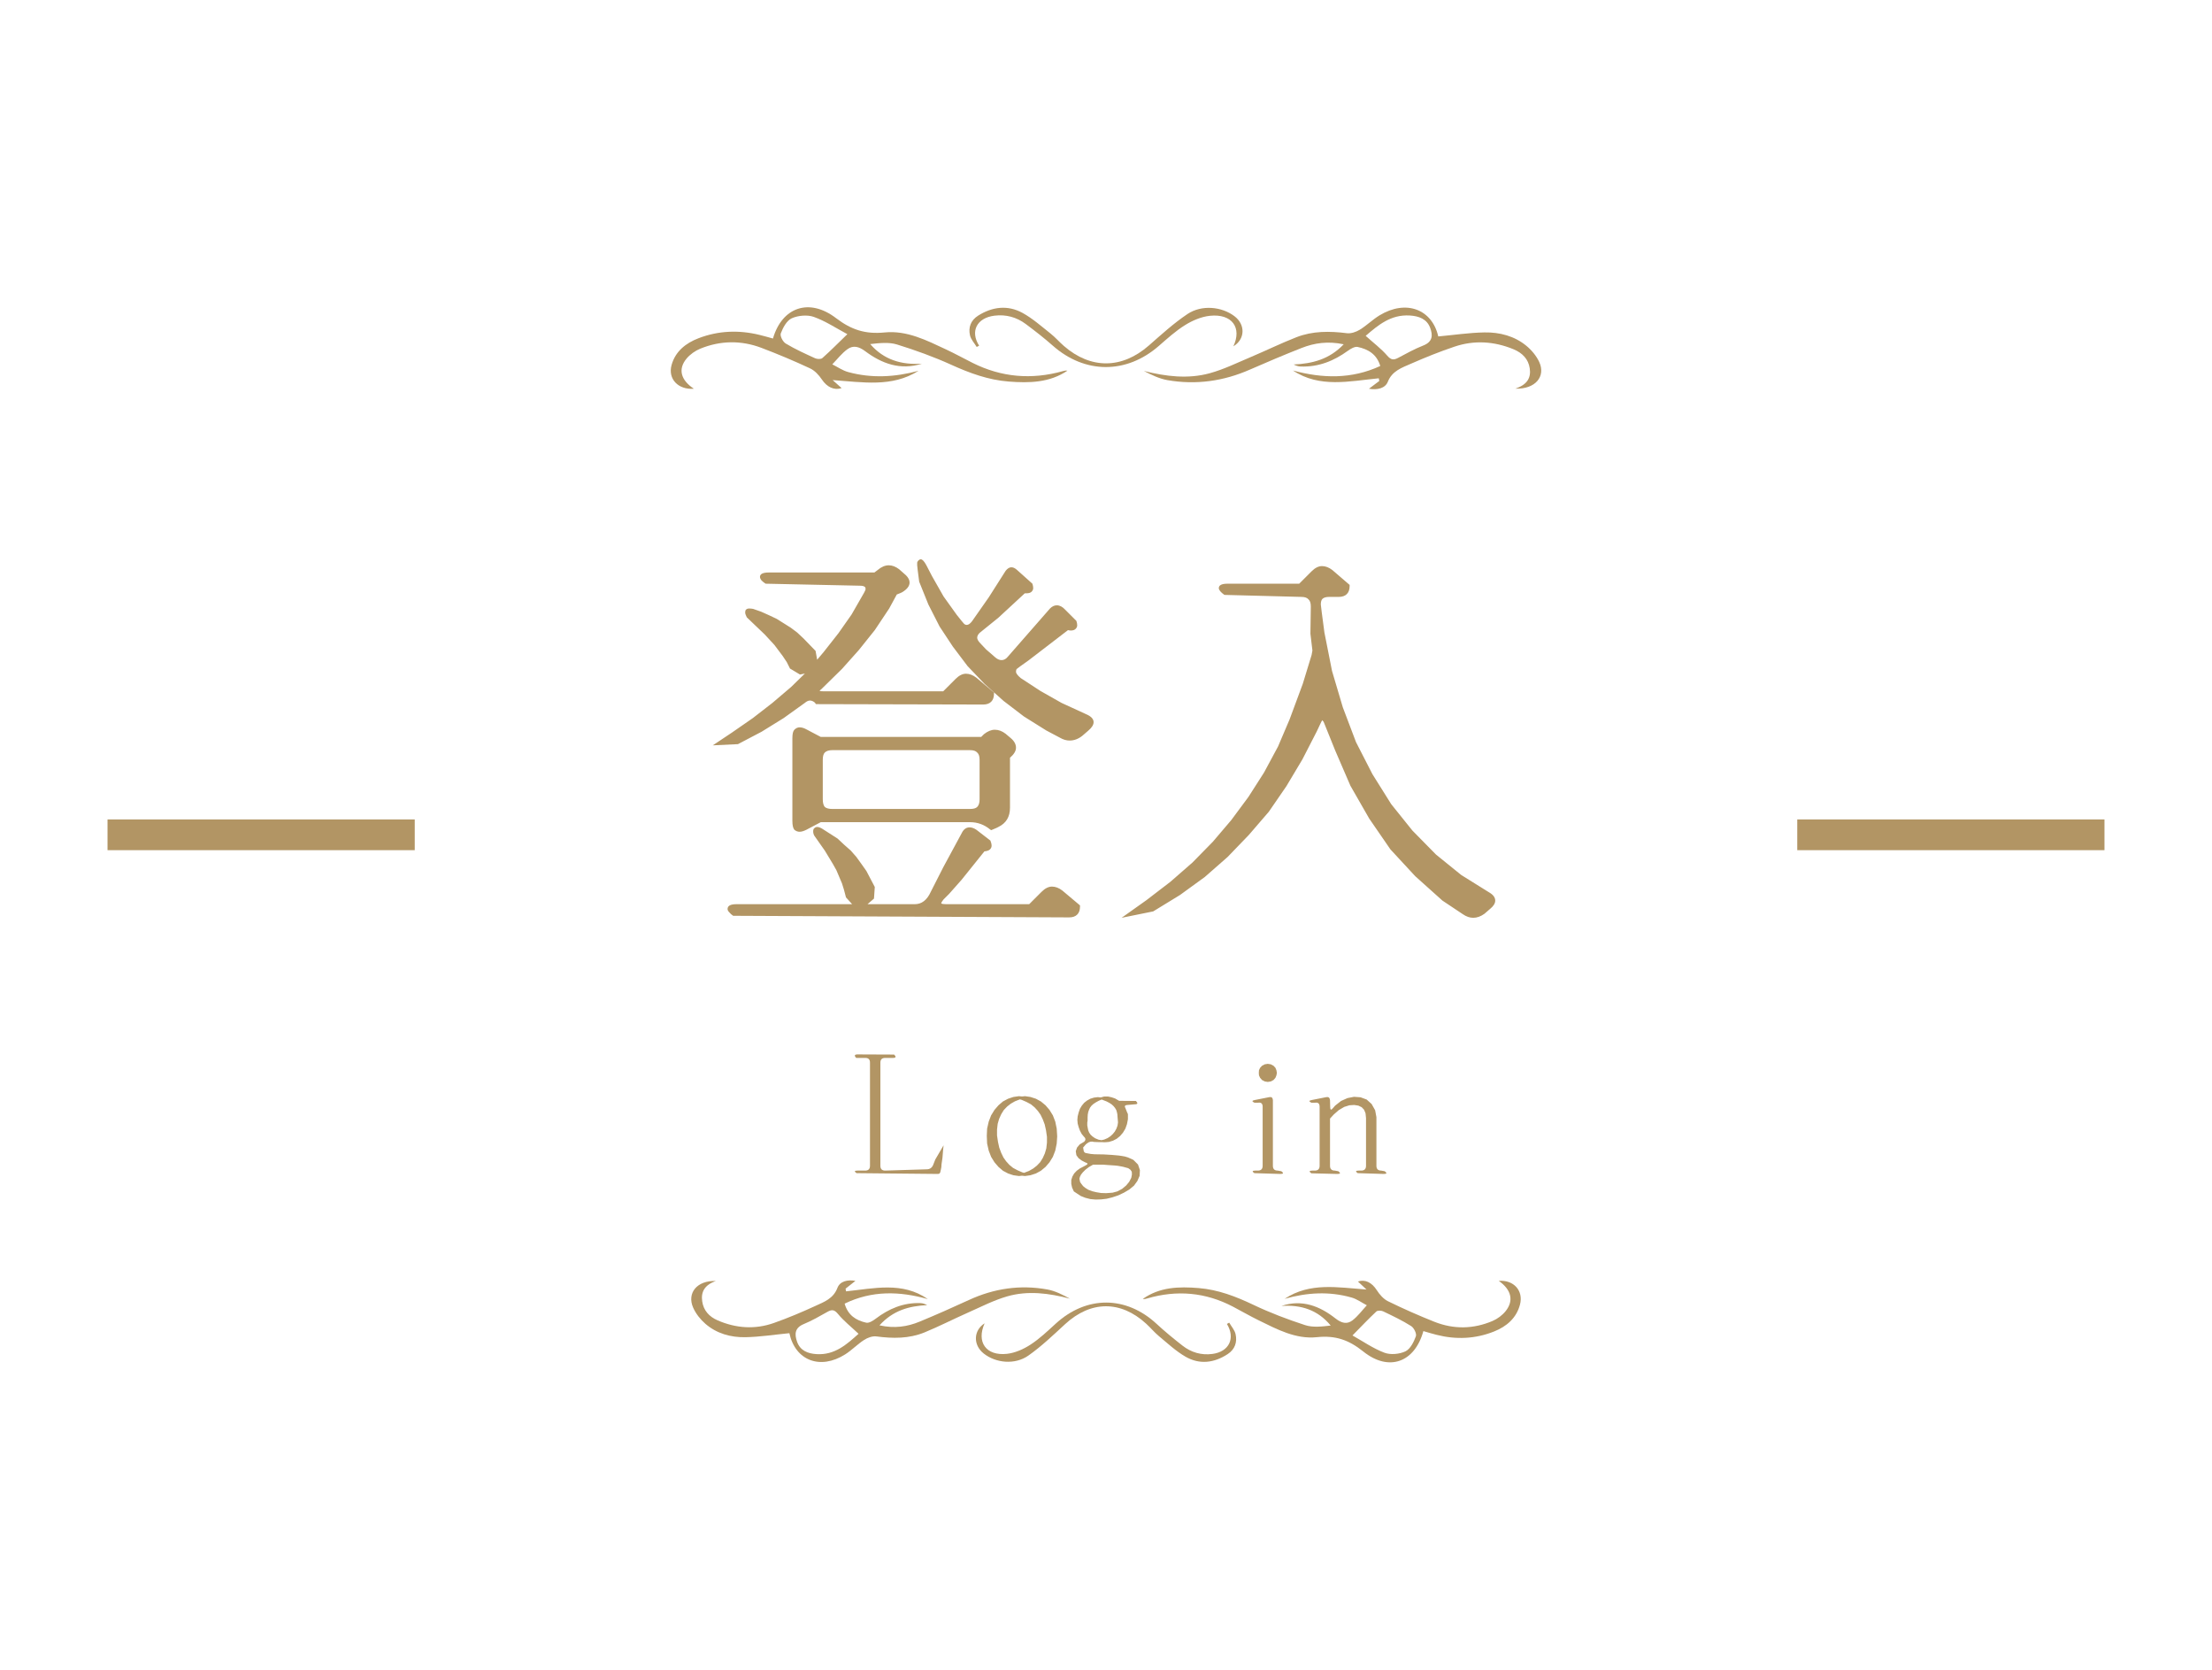<svg width="216" height="163" viewBox="0 0 216 163" fill="none" xmlns="http://www.w3.org/2000/svg">
<path d="M10.5 81.5H40.5" stroke="#B29564" stroke-width="3"/>
<g clip-path="url(#clip0_868_41655)">
<path d="M89.686 36.206C87.092 37.837 84.258 37.31 81.308 37.107C81.611 37.378 81.914 37.649 82.183 37.889C81.452 38.128 80.759 37.8 80.252 37.045C79.968 36.62 79.563 36.178 79.098 35.961C77.545 35.236 75.959 34.569 74.352 33.959C72.37 33.209 70.349 33.24 68.388 34.038C67.881 34.244 67.383 34.6 67.041 35.008C66.184 36.038 66.478 37.107 67.755 37.952C66.229 38.071 65.197 36.996 65.581 35.627C65.947 34.318 66.945 33.502 68.226 33.015C70.145 32.282 72.127 32.202 74.133 32.687C74.585 32.795 75.029 32.926 75.479 33.049C76.369 29.983 79.026 29.056 81.647 31.064C83.128 32.196 84.507 32.644 86.381 32.456C88.552 32.236 90.48 33.226 92.372 34.11C93.257 34.523 94.108 34.994 94.978 35.43C97.793 36.839 100.732 37.087 103.781 36.235C103.925 36.195 104.069 36.155 104.231 36.189C102.495 37.361 100.522 37.407 98.501 37.25C96.498 37.093 94.687 36.426 92.888 35.61C91.179 34.834 89.392 34.19 87.59 33.631C86.795 33.385 85.874 33.491 84.975 33.591C86.3 35.122 88.021 35.639 90.024 35.505C87.91 36.178 86.099 35.493 84.483 34.284C83.871 33.828 83.314 33.685 82.75 34.093C82.189 34.501 81.758 35.071 81.272 35.57C81.791 35.827 82.282 36.178 82.837 36.326C85.122 36.948 87.401 36.819 89.68 36.203L89.686 36.206ZM82.744 32.624C81.677 32.056 80.63 31.355 79.47 30.938C78.843 30.713 77.929 30.796 77.317 31.072C76.813 31.301 76.459 31.988 76.246 32.541C76.147 32.795 76.441 33.365 76.729 33.539C77.638 34.087 78.624 34.532 79.599 34.977C79.791 35.065 80.171 35.077 80.3 34.96C81.074 34.272 81.803 33.537 82.747 32.621L82.744 32.624Z" fill="#B29564"/>
<path d="M140.44 32.846C141.957 32.707 143.46 32.478 144.965 32.453C146.452 32.427 147.891 32.809 149.04 33.753C149.561 34.181 150.029 34.746 150.305 35.339C150.959 36.751 149.927 38.011 147.975 37.94C149.154 37.549 149.513 36.862 149.379 35.961C149.247 35.059 148.659 34.455 147.798 34.098C145.912 33.32 143.966 33.189 142.023 33.845C140.584 34.329 139.172 34.897 137.787 35.505C136.89 35.898 135.939 36.212 135.52 37.27C135.262 37.917 134.482 38.094 133.676 37.952C134.044 37.675 134.365 37.432 134.686 37.193C134.671 37.105 134.653 37.019 134.638 36.931C131.781 37.21 128.866 37.906 126.257 36.172C129.148 36.953 131.982 37.025 134.782 35.73C134.443 34.586 133.601 34.087 132.569 33.87C132.29 33.813 131.883 34.053 131.613 34.25C130.248 35.239 128.752 35.847 126.998 35.781C126.776 35.773 126.554 35.698 126.323 35.584C128.158 35.502 129.814 35.08 131.211 33.611C129.664 33.286 128.353 33.48 127.097 33.973C125.403 34.64 123.727 35.348 122.063 36.078C119.487 37.213 116.8 37.595 114.009 37.113C113.202 36.973 112.441 36.6 111.697 36.215C113.838 36.751 115.994 37.022 118.123 36.44C119.514 36.058 120.824 35.41 122.156 34.849C123.643 34.221 125.094 33.508 126.599 32.92C128.179 32.304 129.844 32.316 131.526 32.53C131.928 32.581 132.428 32.407 132.785 32.188C133.466 31.771 134.035 31.195 134.719 30.782C137.301 29.221 139.843 30.188 140.446 32.846H140.44ZM133.355 32.786C134.131 33.485 134.875 34.041 135.46 34.72C135.835 35.151 136.086 35.174 136.545 34.928C137.34 34.503 138.134 34.064 138.977 33.733C139.918 33.363 139.918 32.724 139.658 32.014C139.34 31.141 138.554 30.853 137.655 30.801C135.805 30.693 134.575 31.74 133.355 32.789V32.786Z" fill="#B29564"/>
<path d="M120.435 33.816C121.301 31.985 120.297 30.605 118.147 30.83C117.31 30.918 116.444 31.289 115.733 31.731C114.801 32.307 113.985 33.055 113.16 33.77C109.994 36.531 105.949 36.52 102.807 33.748C101.964 33.003 101.068 32.307 100.162 31.631C99.272 30.967 98.234 30.676 97.098 30.819C95.38 31.035 94.72 32.353 95.611 33.748C95.532 33.79 95.452 33.83 95.374 33.873C95.149 33.497 94.813 33.146 94.72 32.744C94.54 31.974 94.789 31.269 95.52 30.81C96.906 29.94 98.408 29.755 99.856 30.553C100.843 31.095 101.694 31.86 102.579 32.558C103.047 32.929 103.436 33.383 103.886 33.773C106.513 36.063 109.562 36.029 112.186 33.73C113.403 32.664 114.606 31.563 115.955 30.659C117.34 29.732 119.298 29.926 120.54 30.867C121.637 31.697 121.586 33.123 120.435 33.81V33.816Z" fill="#B29564"/>
</g>
<path d="M96.711 82.062C96.789 82.245 96.828 82.414 96.828 82.57C96.828 82.701 96.776 82.818 96.672 82.922C96.568 83.026 96.385 83.091 96.125 83.117L93.898 85.891L92.688 87.258L92.141 87.805C92.01 87.961 91.932 88.091 91.906 88.195C91.984 88.247 92.141 88.273 92.375 88.273H100.5L101.711 87.062C102.049 86.724 102.388 86.555 102.727 86.555C103.065 86.555 103.404 86.685 103.742 86.945L105.461 88.391V88.508C105.461 88.846 105.37 89.107 105.188 89.289C105.005 89.471 104.745 89.562 104.406 89.562L71.594 89.406C71.438 89.302 71.307 89.185 71.203 89.055C71.099 88.951 71.047 88.846 71.047 88.742C71.047 88.43 71.333 88.273 71.906 88.273H89.328C90.005 88.273 90.526 87.87 90.891 87.062L92.102 84.68L93.898 81.359C94.081 80.969 94.341 80.773 94.68 80.773C94.888 80.773 95.109 80.852 95.344 81.008L96.711 82.062ZM79.523 81.594C79.445 81.463 79.406 81.32 79.406 81.164C79.406 81.008 79.445 80.904 79.523 80.852C79.602 80.773 79.693 80.734 79.797 80.734C79.927 80.734 80.083 80.787 80.266 80.891L81.789 81.867L82.414 82.453L83.078 83.039L83.625 83.664L84.133 84.367L84.602 85.031L85.422 86.594L85.344 87.727L84.484 88.469L83.352 88.43L82.609 87.609L82.414 86.867L82.219 86.242L81.672 84.953L81.32 84.328L80.539 83.039L79.523 81.594ZM98.703 72.062C99.042 72.349 99.211 72.662 99.211 73C99.211 73.312 99.016 73.638 98.625 73.977V78.859C98.625 79.745 98.247 80.37 97.492 80.734C97.466 80.76 97.232 80.865 96.789 81.047L96.672 80.969C96.099 80.5 95.448 80.266 94.719 80.266H80.148L78.742 81.008C78.482 81.138 78.26 81.203 78.078 81.203C77.896 81.203 77.727 81.138 77.57 81.008C77.44 80.852 77.375 80.565 77.375 80.148V72.062C77.375 71.646 77.44 71.372 77.57 71.242C77.727 71.086 77.896 71.008 78.078 71.008C78.287 71.008 78.508 71.073 78.742 71.203L80.148 71.945H95.812L96.086 71.672C96.451 71.385 96.802 71.242 97.141 71.242C97.505 71.242 97.857 71.372 98.195 71.633L98.703 72.062ZM81.281 73.234C80.943 73.234 80.695 73.312 80.539 73.469C80.409 73.599 80.344 73.833 80.344 74.172V78.039C80.344 78.378 80.409 78.625 80.539 78.781C80.695 78.912 80.943 78.977 81.281 78.977H94.719C95.057 78.977 95.292 78.912 95.422 78.781C95.578 78.625 95.656 78.378 95.656 78.039V74.172C95.656 73.833 95.578 73.599 95.422 73.469C95.292 73.312 95.057 73.234 94.719 73.234H81.281ZM84.367 57.883C84.471 57.7 84.523 57.57 84.523 57.492C84.523 57.388 84.497 57.323 84.445 57.297C84.367 57.219 84.198 57.18 83.938 57.18L74.758 56.984C74.602 56.88 74.471 56.776 74.367 56.672C74.263 56.542 74.211 56.425 74.211 56.32C74.211 56.034 74.497 55.891 75.07 55.891H85.383L85.695 55.656C86.06 55.344 86.424 55.188 86.789 55.188C87.128 55.188 87.466 55.318 87.805 55.578C88.195 55.917 88.417 56.112 88.469 56.164C88.703 56.398 88.82 56.633 88.82 56.867C88.82 57.206 88.586 57.518 88.117 57.805C88.091 57.831 87.909 57.909 87.57 58.039L86.828 59.406L85.422 61.516L83.859 63.469L82.219 65.305L80.188 67.297C80.109 67.349 80.057 67.401 80.031 67.453C80.135 67.479 80.279 67.492 80.461 67.492H92.102L93.312 66.281C93.651 65.943 93.99 65.773 94.328 65.773C94.667 65.773 95.005 65.904 95.344 66.164L97.062 67.609V67.727C97.062 68.065 96.971 68.326 96.789 68.508C96.607 68.69 96.346 68.781 96.008 68.781L79.68 68.742C79.628 68.664 79.588 68.612 79.562 68.586C79.406 68.456 79.25 68.391 79.094 68.391C78.938 68.391 78.768 68.469 78.586 68.625L76.516 70.109L74.367 71.438L72.062 72.648L69.602 72.766L71.477 71.516L73.508 70.109L75.422 68.625L77.258 67.062L78.938 65.422L80.422 63.664L81.867 61.828L83.156 59.992L84.367 57.883ZM89.562 55.188C89.562 55.083 89.562 54.992 89.562 54.914C89.588 54.836 89.628 54.771 89.68 54.719C89.758 54.641 89.836 54.602 89.914 54.602C90.07 54.602 90.253 54.797 90.461 55.188L91.008 56.242L92.141 58.234L93.43 60.031C93.82 60.526 94.055 60.812 94.133 60.891C94.211 60.969 94.302 61.008 94.406 61.008C94.562 61.008 94.732 60.891 94.914 60.656L96.555 58.312L98.195 55.734C98.534 55.292 98.912 55.266 99.328 55.656L100.812 56.984C100.865 57.141 100.891 57.284 100.891 57.414C100.891 57.544 100.839 57.661 100.734 57.766C100.63 57.87 100.461 57.922 100.227 57.922C100.174 57.922 100.122 57.922 100.07 57.922L97.492 60.305C96.294 61.268 95.682 61.763 95.656 61.789C95.5 61.945 95.422 62.102 95.422 62.258C95.422 62.388 95.5 62.544 95.656 62.727L96.281 63.391L97.18 64.172C97.388 64.354 97.596 64.445 97.805 64.445C98.039 64.445 98.247 64.328 98.43 64.094L102.531 59.406C102.74 59.198 102.961 59.094 103.195 59.094C103.482 59.094 103.755 59.237 104.016 59.523L105.109 60.617C105.161 60.773 105.188 60.917 105.188 61.047C105.188 61.177 105.135 61.294 105.031 61.398C104.927 61.503 104.771 61.555 104.562 61.555C104.484 61.555 104.393 61.542 104.289 61.516L100.422 64.484C99.719 64.979 99.341 65.253 99.289 65.305C99.237 65.357 99.211 65.448 99.211 65.578C99.211 65.734 99.367 65.943 99.68 66.203L101.594 67.453L103.664 68.625L106.047 69.719C106.542 69.927 106.789 70.188 106.789 70.5C106.789 70.76 106.62 71.034 106.281 71.32L105.695 71.828C105.305 72.141 104.888 72.297 104.445 72.297C104.133 72.297 103.82 72.206 103.508 72.023L102.18 71.32L99.992 69.953L98 68.43L96.164 66.789L94.484 65.031L93.039 63.117L91.75 61.164L90.656 59.016L89.758 56.789C89.628 55.8 89.562 55.266 89.562 55.188ZM72.922 60.266C72.818 60.057 72.766 59.901 72.766 59.797C72.766 59.667 72.792 59.575 72.844 59.523C72.922 59.445 73.026 59.406 73.156 59.406C73.287 59.406 73.417 59.419 73.547 59.445L74.328 59.719L75.109 60.07L75.852 60.422L77.219 61.281L77.844 61.75L78.469 62.336L79.641 63.547L79.836 64.641L79.289 65.617L78.117 65.852L77.141 65.266L76.828 64.641L76.438 64.055L75.617 62.961L74.68 61.945L72.922 60.266ZM119.562 58.078C119.198 57.818 119.016 57.596 119.016 57.414C119.016 57.128 119.302 56.984 119.875 56.984H126.867L128.078 55.773C128.417 55.435 128.755 55.266 129.094 55.266C129.432 55.266 129.771 55.396 130.109 55.656L131.789 57.102V57.219C131.789 57.557 131.698 57.818 131.516 58C131.333 58.182 131.073 58.273 130.734 58.273H129.797C129.484 58.273 129.263 58.339 129.133 58.469C129.029 58.573 128.977 58.755 128.977 59.016C128.977 59.094 129.094 60.005 129.328 61.75L130.07 65.5L131.125 69.055L132.414 72.453L134.016 75.578L135.852 78.508L137.922 81.086L140.227 83.43L142.688 85.422L145.383 87.102C145.799 87.336 146.008 87.609 146.008 87.922C146.008 88.182 145.852 88.443 145.539 88.703L144.953 89.211C144.589 89.471 144.224 89.602 143.859 89.602C143.521 89.602 143.182 89.484 142.844 89.25L140.852 87.922L138.195 85.539L135.773 82.922L133.703 79.914L131.867 76.711L130.383 73.273L129.328 70.656C129.276 70.5 129.224 70.409 129.172 70.383C129.146 70.331 129.133 70.305 129.133 70.305C129.081 70.357 129.003 70.5 128.898 70.734L128.586 71.398L127.18 74.133L125.617 76.75L123.898 79.25L121.945 81.516L119.875 83.664L117.648 85.617L115.227 87.375L112.609 88.977L109.523 89.602L111.945 87.883L114.289 86.086L116.438 84.211L118.43 82.18L120.227 80.07L121.906 77.805L123.43 75.422L124.797 72.883L125.93 70.227L127.219 66.75L128.078 63.938L128.156 63.508L127.961 61.867L128 59.211C128 58.872 127.922 58.638 127.766 58.508C127.635 58.352 127.401 58.273 127.062 58.273L119.562 58.078Z" fill="#B29564"/>
<path d="M83.641 114.531C83.401 114.365 83.427 114.281 83.719 114.281H84.484C84.797 114.281 84.953 114.125 84.953 113.812V103.734C84.953 103.432 84.802 103.281 84.5 103.281H83.609C83.391 103.052 83.438 102.938 83.75 102.938L87.312 102.953C87.531 103.172 87.49 103.281 87.188 103.281H86.438C86.125 103.281 85.969 103.432 85.969 103.734V113.812C85.969 114.125 86.125 114.281 86.438 114.281L90.484 114.156C90.797 114.156 91.01 114.01 91.125 113.719L91.328 113.203L92.141 111.812L92.094 112.25L92.062 112.656L92.031 113.031L91.938 113.672L91.922 113.938L91.875 114.188L91.828 114.391C91.807 114.536 91.724 114.609 91.578 114.609L83.641 114.531ZM96.359 110.891L96.391 110.188L96.547 109.5L96.781 108.891L97.109 108.359L97.5 107.906L97.938 107.531L98.438 107.266L98.953 107.094L99.5 107.016L99.797 107.047L100.094 107.016L100.625 107.094L101.156 107.266L101.641 107.531L102.094 107.906L102.484 108.359L102.812 108.891L103.047 109.5L103.188 110.188L103.234 110.938L103.188 111.641L103.047 112.328L102.812 112.938L102.484 113.469L102.094 113.922L101.641 114.297L101.156 114.562L100.625 114.734L100.094 114.812L99.797 114.781L99.5 114.812L98.953 114.734L98.438 114.562L97.938 114.297L97.5 113.922L97.109 113.469L96.781 112.938L96.547 112.328L96.391 111.641L96.359 110.891ZM99.594 107.328L99.109 107.516L98.703 107.75L98.344 108.031L98.016 108.375L97.766 108.781L97.562 109.234L97.422 109.719L97.359 110.281V110.844L97.453 111.484L97.578 112.047L97.766 112.547L97.984 113L98.25 113.375L98.562 113.719L98.922 114.016L99.359 114.25L99.828 114.453L100 114.5L100.484 114.312L100.891 114.078L101.25 113.797L101.578 113.453L101.828 113.047L102.031 112.594L102.172 112.109L102.234 111.547V110.984L102.141 110.344L102.016 109.781L101.828 109.281L101.609 108.828L101.344 108.453L101.031 108.109L100.672 107.812L100.234 107.578L99.766 107.375L99.594 107.328ZM106.875 112.688L107.781 112.703L108.578 112.75L109.266 112.812L109.578 112.859L109.844 112.906L110.156 113L110.672 113.234L111.125 113.688L111.312 114.234L111.281 114.797L111.062 115.297L110.734 115.75L110.281 116.125L109.75 116.438L109.188 116.703L108.625 116.891L108.062 117.031L107.516 117.094L106.984 117.109L106.469 117.062L105.984 116.938L105.547 116.766L105.141 116.5L104.859 116.312L104.688 115.938L104.609 115.578V115.203L104.719 114.859L104.891 114.562L105.141 114.297L105.438 114.078L105.797 113.891L106.031 113.766C106.26 113.651 106.245 113.557 105.984 113.484L105.625 113.297L105.328 113.078L105.109 112.781L105.047 112.391L105.172 112.031L105.438 111.719L105.859 111.469C106.036 111.302 106.031 111.135 105.844 110.969L105.625 110.703L105.453 110.375L105.328 110.031L105.234 109.688L105.203 109.328L105.234 108.984L105.328 108.609L105.453 108.25L105.641 107.938L105.875 107.656L106.156 107.438L106.469 107.266L106.828 107.156L107.203 107.109L107.484 107.141L107.828 107.047H108.188L108.547 107.125L108.875 107.234L109.281 107.469L110.922 107.484C111.141 107.703 111.099 107.812 110.797 107.812L110.078 107.875C109.839 107.885 109.781 107.995 109.906 108.203L110.047 108.562L110.141 108.766V109.266L110.047 109.75L109.891 110.188L109.656 110.578L109.375 110.906L109.047 111.172L108.688 111.359L108.281 111.484L107.875 111.516L107.547 111.5H107.25L106.828 111.484C106.589 111.411 106.37 111.453 106.172 111.609L106.031 111.719L105.766 112.031L105.812 112.297C105.823 112.422 105.885 112.51 106 112.562L106.25 112.609L106.516 112.656L106.875 112.688ZM106.734 113.703L106.328 113.938L106 114.188L105.734 114.453L105.562 114.672L105.453 114.891L105.406 115.078L105.469 115.391L105.594 115.578L105.766 115.797L106 115.984L106.281 116.156L106.656 116.297L107.047 116.391L107.516 116.469L108.016 116.484L108.641 116.438L109.109 116.312L109.578 116.062L109.969 115.734L110.266 115.375L110.469 114.984L110.531 114.656L110.516 114.391L110.391 114.203L110.172 114.047L109.656 113.906L109.406 113.859L109.141 113.812L108.828 113.781L108.125 113.734L107.734 113.703H106.734ZM109.062 108.562L109 108.359L108.875 108.156L108.734 107.984L108.547 107.812L108.328 107.672L108.062 107.531L107.781 107.422L107.578 107.344L107.281 107.469L107 107.625L106.766 107.781L106.578 107.953L106.438 108.141L106.344 108.344L106.266 108.562L106.219 108.812L106.203 109.094V109.406L106.172 109.594V109.875L106.219 110.125L106.266 110.359L106.359 110.578L106.5 110.781L106.688 110.953L106.938 111.125L107.281 111.266L107.562 111.312L107.828 111.25L108.156 111.109L108.438 110.922L108.672 110.703L108.859 110.469L109.016 110.188L109.125 109.891L109.172 109.578L109.125 109.016L109.109 108.781L109.062 108.562ZM122.484 114.531C122.245 114.365 122.276 114.281 122.578 114.281H122.828C123.141 114.281 123.297 114.125 123.297 113.812V108.047C123.297 107.734 123.146 107.604 122.844 107.656H122.5C122.229 107.531 122.24 107.443 122.531 107.391L123.953 107.109C124.161 107.068 124.276 107.161 124.297 107.391V113.812C124.297 114.125 124.453 114.281 124.766 114.281L125.125 114.344C125.365 114.521 125.333 114.609 125.031 114.609L122.484 114.531ZM123.234 105.438L123.047 105.219L122.938 104.984L122.922 104.75L122.938 104.484L123.047 104.25L123.234 104.047L123.5 103.906L123.797 103.859L124.094 103.906L124.359 104.047L124.547 104.25L124.641 104.484L124.688 104.75L124.641 104.984L124.547 105.219L124.359 105.438L124.094 105.578L123.797 105.625L123.5 105.578L123.234 105.438ZM132.578 114.531C132.339 114.365 132.37 114.281 132.672 114.281H132.922C133.234 114.281 133.391 114.125 133.391 113.812V109.156L133.344 108.688L133.203 108.344L132.969 108.094L132.641 107.938L132.234 107.875L131.766 107.906L131.266 108.062L130.734 108.375L130.25 108.797L129.875 109.203V113.812C129.875 114.125 130.031 114.281 130.344 114.281L130.688 114.344C130.927 114.521 130.896 114.609 130.594 114.609L128.047 114.547C127.807 114.37 127.839 114.281 128.141 114.281H128.391C128.703 114.281 128.859 114.125 128.859 113.812V108.047C128.859 107.734 128.708 107.604 128.406 107.656H128.062C127.792 107.531 127.802 107.443 128.094 107.391L129.516 107.109C129.724 107.068 129.844 107.161 129.875 107.391L129.891 108.062C129.891 108.375 129.984 108.411 130.172 108.172L130.375 107.938L130.953 107.484L131.578 107.203L132.219 107.078L132.859 107.125L133.453 107.344L133.938 107.781L134.281 108.391L134.406 109.062V113.812C134.406 114.125 134.562 114.281 134.875 114.281L135.219 114.344C135.458 114.521 135.427 114.609 135.125 114.609L132.578 114.531Z" fill="#B29564"/>
<g clip-path="url(#clip1_868_41655)">
<path d="M125.453 126.794C127.924 125.163 130.624 125.69 133.436 125.893C133.147 125.622 132.859 125.351 132.602 125.111C133.299 124.872 133.959 125.2 134.442 125.955C134.713 126.38 135.099 126.822 135.542 127.039C137.022 127.764 138.534 128.431 140.065 129.041C141.954 129.791 143.88 129.76 145.748 128.961C146.231 128.756 146.706 128.4 147.031 127.992C147.848 126.962 147.568 125.893 146.351 125.048C147.806 124.929 148.789 126.004 148.423 127.373C148.074 128.682 147.123 129.498 145.903 129.985C144.074 130.718 142.185 130.798 140.274 130.313C139.842 130.205 139.419 130.074 138.991 129.951C138.142 133.017 135.61 133.944 133.113 131.936C131.702 130.804 130.387 130.356 128.601 130.544C126.533 130.764 124.695 129.774 122.892 128.89C122.049 128.477 121.238 128.006 120.409 127.57C117.726 126.161 114.926 125.913 112.02 126.765C111.883 126.805 111.746 126.845 111.592 126.811C113.246 125.639 115.126 125.593 117.052 125.75C118.961 125.907 120.687 126.574 122.401 127.39C124.03 128.166 125.733 128.81 127.45 129.369C128.207 129.615 129.084 129.509 129.941 129.409C128.679 127.878 127.038 127.361 125.13 127.496C127.144 126.822 128.87 127.507 130.41 128.716C130.993 129.173 131.524 129.315 132.062 128.907C132.596 128.499 133.007 127.929 133.47 127.43C132.976 127.173 132.507 126.822 131.979 126.674C129.801 126.052 127.63 126.181 125.458 126.797L125.453 126.794ZM132.067 130.376C133.085 130.944 134.082 131.645 135.188 132.062C135.785 132.287 136.656 132.204 137.239 131.928C137.719 131.699 138.056 131.012 138.259 130.459C138.353 130.205 138.073 129.635 137.799 129.461C136.933 128.913 135.993 128.468 135.065 128.023C134.882 127.935 134.519 127.923 134.396 128.04C133.659 128.728 132.965 129.463 132.064 130.379L132.067 130.376Z" fill="#B29564"/>
<path d="M77.086 130.154C75.641 130.293 74.209 130.522 72.775 130.547C71.357 130.573 69.986 130.191 68.891 129.247C68.394 128.819 67.948 128.254 67.686 127.661C67.063 126.249 68.046 124.989 69.906 125.06C68.783 125.451 68.44 126.138 68.569 127.039C68.694 127.94 69.254 128.545 70.074 128.902C71.872 129.68 73.726 129.811 75.578 129.155C76.949 128.671 78.295 128.103 79.615 127.496C80.469 127.102 81.375 126.788 81.775 125.73C82.021 125.083 82.764 124.906 83.532 125.048C83.181 125.325 82.875 125.568 82.57 125.807C82.584 125.896 82.601 125.981 82.615 126.07C85.338 125.79 88.116 125.094 90.602 126.828C87.847 126.047 85.147 125.975 82.478 127.27C82.801 128.414 83.604 128.913 84.587 129.13C84.853 129.187 85.241 128.947 85.498 128.75C86.798 127.761 88.224 127.153 89.896 127.219C90.107 127.227 90.319 127.302 90.539 127.416C88.79 127.498 87.213 127.921 85.881 129.389C87.356 129.714 88.604 129.521 89.802 129.027C91.416 128.36 93.013 127.652 94.599 126.922C97.053 125.787 99.614 125.405 102.274 125.887C103.042 126.027 103.768 126.4 104.477 126.785C102.437 126.249 100.382 125.978 98.353 126.56C97.028 126.942 95.779 127.59 94.51 128.152C93.093 128.779 91.71 129.492 90.276 130.08C88.77 130.696 87.184 130.684 85.581 130.47C85.198 130.419 84.721 130.593 84.381 130.812C83.733 131.229 83.19 131.805 82.538 132.219C80.078 133.779 77.655 132.812 77.081 130.154L77.086 130.154ZM83.838 130.214C83.098 129.515 82.389 128.959 81.832 128.28C81.475 127.849 81.235 127.826 80.798 128.072C80.041 128.497 79.284 128.936 78.481 129.267C77.584 129.637 77.584 130.276 77.832 130.986C78.135 131.859 78.884 132.147 79.741 132.199C81.504 132.307 82.675 131.26 83.838 130.211L83.838 130.214Z" fill="#B29564"/>
<path d="M96.151 129.184C95.325 131.015 96.282 132.395 98.331 132.17C99.128 132.082 99.954 131.711 100.631 131.269C101.52 130.693 102.297 129.945 103.083 129.23C106.1 126.469 109.955 126.48 112.949 129.252C113.752 129.997 114.606 130.693 115.469 131.369C116.318 132.033 117.306 132.324 118.389 132.181C120.027 131.965 120.655 130.647 119.807 129.252C119.881 129.21 119.958 129.17 120.032 129.127C120.247 129.503 120.567 129.854 120.655 130.256C120.827 131.026 120.59 131.731 119.892 132.19C118.572 133.06 117.141 133.245 115.761 132.447C114.821 131.905 114.009 131.14 113.166 130.442C112.72 130.071 112.349 129.617 111.92 129.227C109.417 126.937 106.511 126.971 104.011 129.269C102.851 130.336 101.705 131.437 100.42 132.341C99.099 133.268 97.234 133.074 96.051 132.133C95.005 131.303 95.053 129.877 96.151 129.19L96.151 129.184Z" fill="#B29564"/>
</g>
<path d="M175.5 81.5H205.5" stroke="#B29564" stroke-width="3"/>
<defs>
<clipPath id="clip0_868_41655">
<rect width="85" height="8" fill="white" transform="translate(65.5 30)"/>
</clipPath>
<clipPath id="clip1_868_41655">
<rect width="81" height="8" fill="white" transform="translate(148.5 133) rotate(-180)"/>
</clipPath>
</defs>
</svg>
